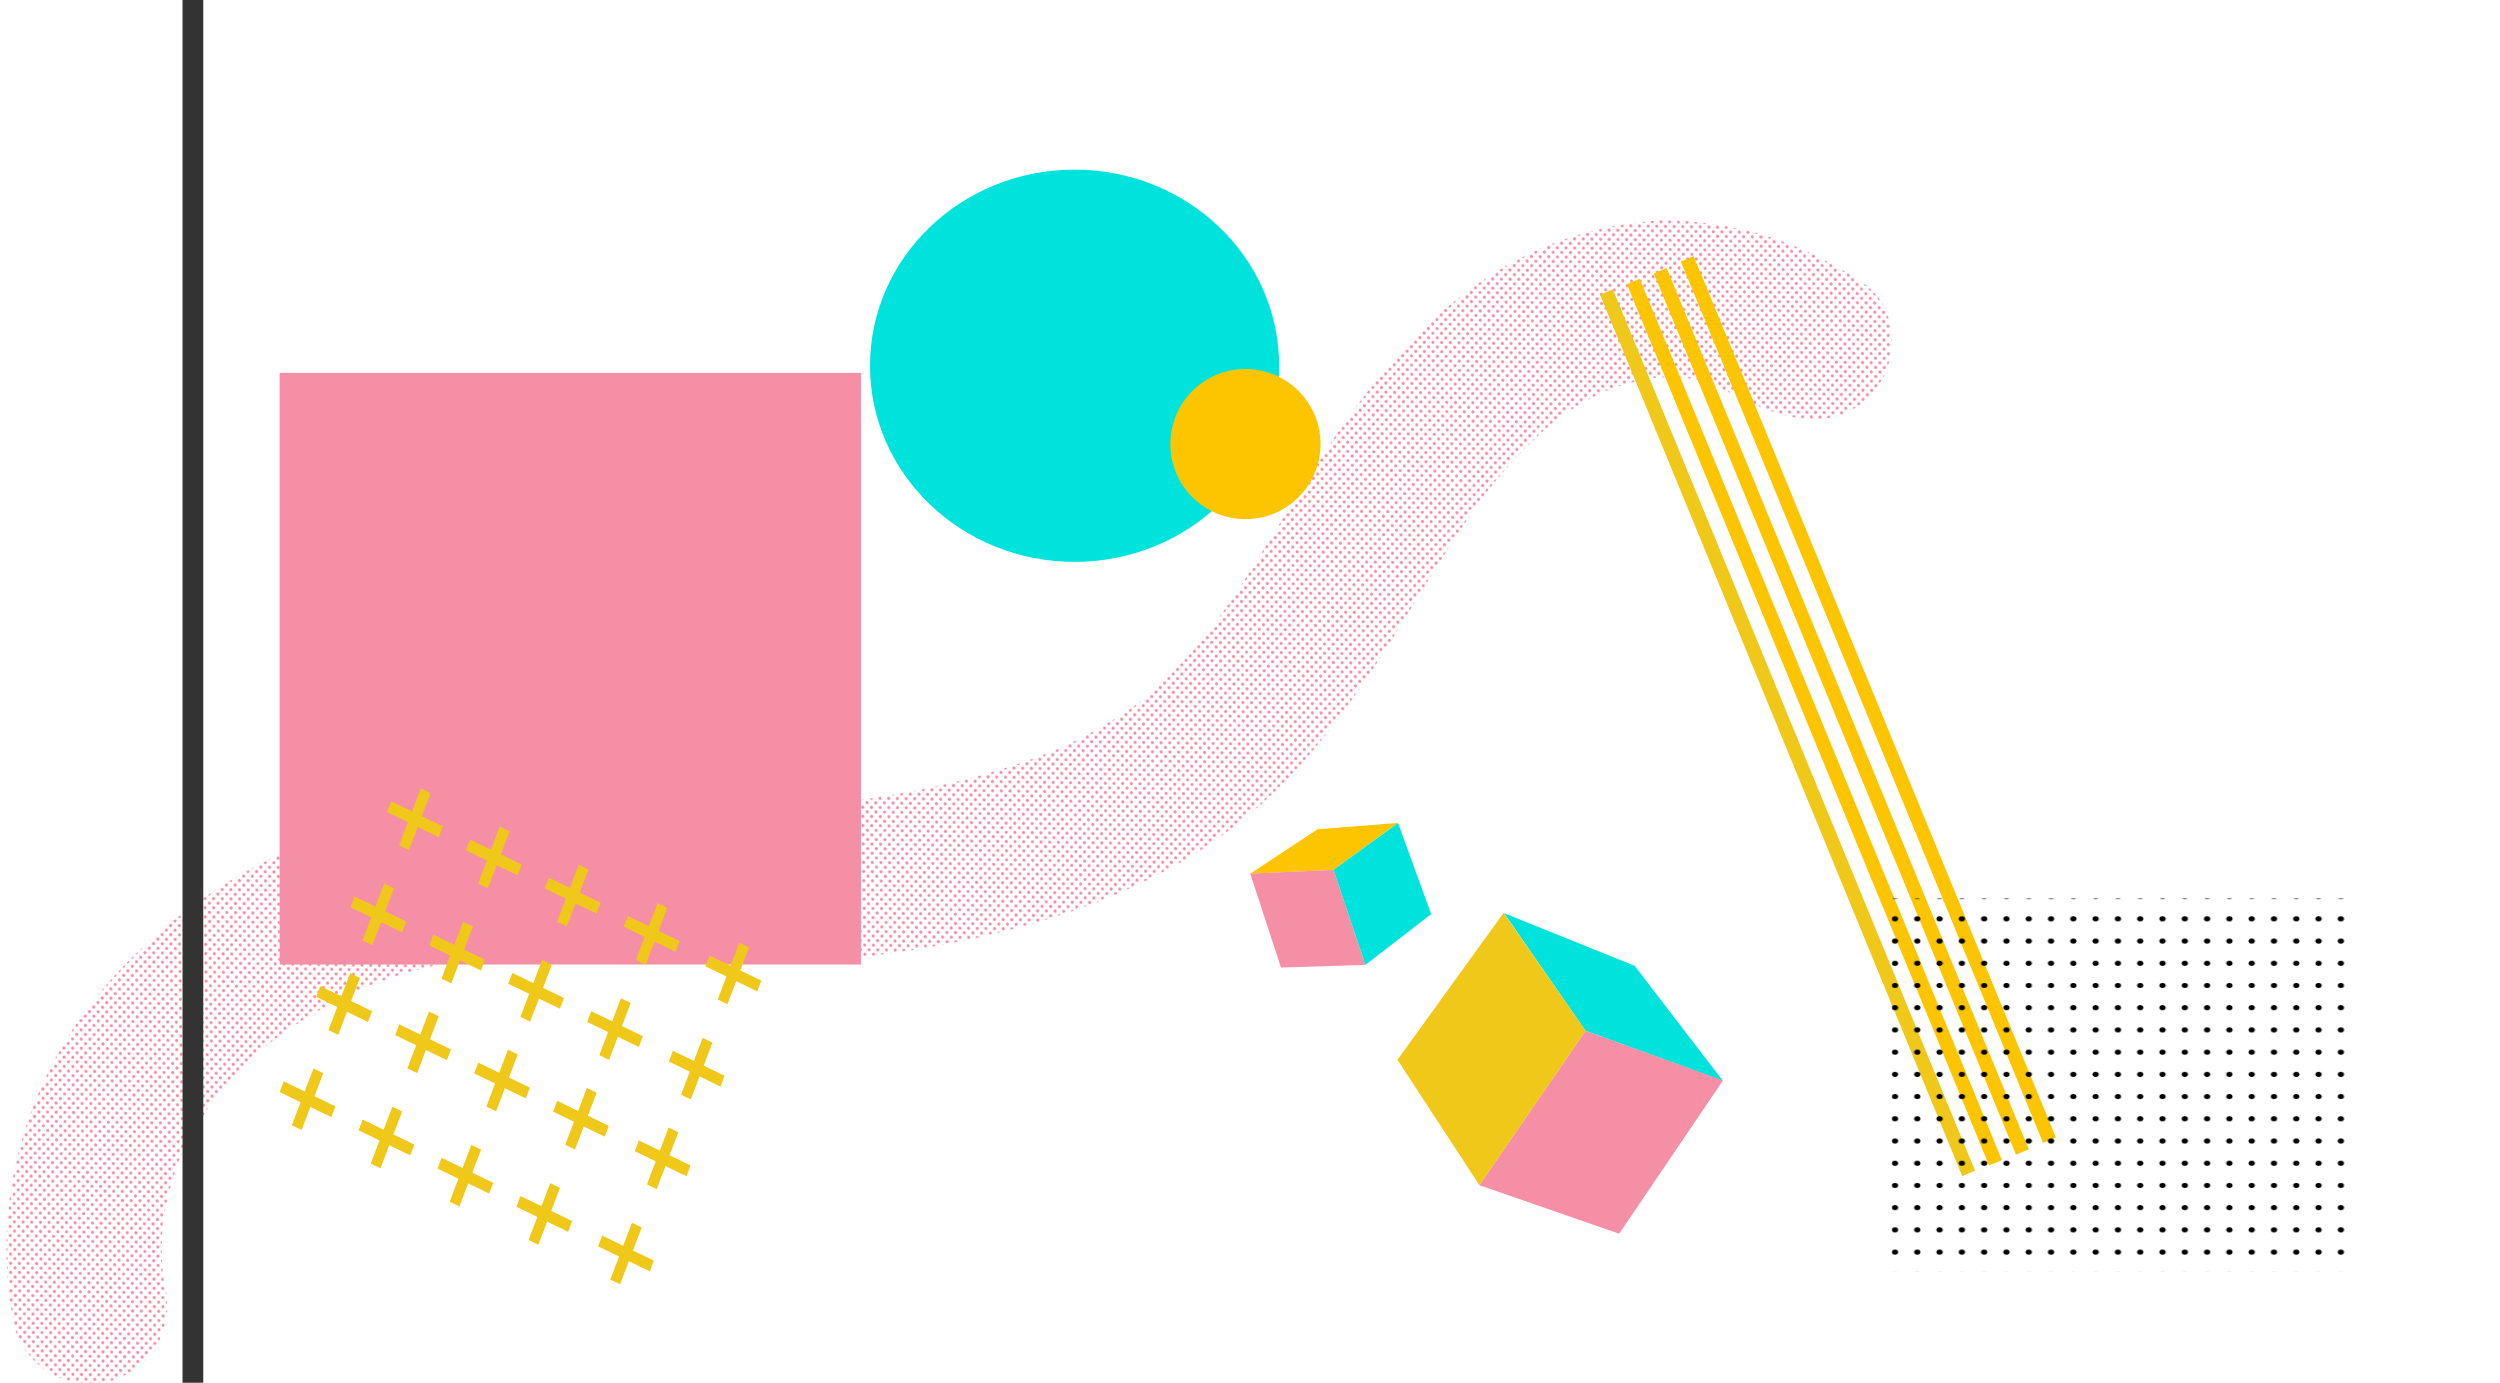 <svg xmlns="http://www.w3.org/2000/svg" xmlns:xlink="http://www.w3.org/1999/xlink" width="1931" height="1068" viewBox="0 0 1931 1068"><defs><style>.cls-1{fill:none;}.cls-2{fill:#f58fa5;}.cls-3{fill:url(#New_Pattern);}.cls-4{fill:#00e3dc;}.cls-5{fill:#fcc500;}.cls-6{fill:#efc819;}.cls-7{fill:url(#New_Pattern_4);}.cls-8{fill:#333;}</style><pattern id="New_Pattern" data-name="New Pattern" width="10" height="10" patternTransform="matrix(0.33, -0.35, 0.34, 0.36, -2.04, 10.12)" patternUnits="userSpaceOnUse" viewBox="0 0 10 10"><rect class="cls-1" width="10" height="10"/><circle class="cls-2" cx="5" cy="5" r="2.5"/></pattern><pattern id="New_Pattern_4" data-name="New Pattern 4" width="21" height="26" patternTransform="translate(8.6 14.74) scale(0.82 0.66)" patternUnits="userSpaceOnUse" viewBox="0 0 21 26"><rect class="cls-1" width="21" height="26"/><circle cx="10.5" cy="13" r="3"/></pattern></defs><g id="Layer_1" data-name="Layer 1"><path class="cls-3" d="M1453,233c-7.45-11.64-17.57-17.29-36-27.89a264,264,0,0,0-72-28c-32.29-7.27-58.34-7.11-63.65-6.81a270.6,270.6,0,0,0-123.09,38.06C1088.41,250,1041,318.93,999.11,387c-20.66,33.58-40.8,67.55-64.26,99.25-15.85,20-33.24,38.56-52.85,54.8A360.48,360.48,0,0,1,816.18,579c-46.91,18.93-96.69,30.73-146.63,38.09-55.48,6.78-110.79,6.5-166.55,2.79-29.39-2-58.79-4.13-88.26-4.06a505,505,0,0,0-97.55,9.89c-31.19,6.23-60.66,16.8-89.86,29.32a385.78,385.78,0,0,0-67,36.52c-47.2,32.5-89.12,74-116.89,124.74C8.64,879.9-3.63,953.16,11.16,1024.41c3,14.36,15.41,29,27.68,36.27,12.91,7.61,31.94,10.83,46.42,6.11s28.64-13.85,36-27.88c7.84-15,9.52-30.12,6.07-46.77-.52-2.49-1-5-1.43-7.48a229.31,229.31,0,0,1,.14-42.73,255.51,255.51,0,0,1,13-47.51,273,273,0,0,1,26.59-45.53,319.34,319.34,0,0,1,45.4-45.32,377.1,377.1,0,0,1,69.14-40.28,400.29,400.29,0,0,1,84.88-23.38c59.78-6.61,119.65,1.23,179.49,3.68,66.77,2.73,134-3.46,199.44-17,59.46-12.29,119.15-31.61,171.68-62.74a375.86,375.86,0,0,0,75.73-59.13c22.5-22.83,42.09-48.74,60.28-75.11,33.92-49.16,61.69-102.39,97.26-150.4,15.65-19.68,32.79-38.08,52.11-54.14a239.51,239.51,0,0,1,38.39-22.71,208,208,0,0,1,36.46-10.29,169.73,169.73,0,0,1,27.15-.16,148.75,148.75,0,0,1,22.4,6.22c19.39,9.11,38.39,20,59.49,24,16.13,3.09,31.84,2.47,46.41-6.12,12.5-7.37,24.41-21.8,27.68-36.27C1462.56,264.26,1461.8,246.82,1453,233Z"/></g><g id="Layer_2" data-name="Layer 2"><ellipse class="cls-4" cx="830" cy="282.5" rx="158" ry="151.5"/><circle class="cls-5" cx="962" cy="343" r="58"/><path class="cls-5" d="M965.62,674.86l52.16-34.39,61.89-4.82L1030,671.88Z"/><path class="cls-2" d="M965.65,674.75l23.77,72.58,65.2-2.06L1030,671.88Z"/><path class="cls-4" d="M1079.87,635.65,1030,671.88l24.63,73.39,50.81-39.22Z"/><rect class="cls-6" x="1375.33" y="198.02" width="10.75" height="736" transform="translate(-111.52 567.22) rotate(-22.34)"/><rect class="cls-5" x="1396.08" y="189.84" width="10.75" height="736" transform="translate(-106.85 574.49) rotate(-22.34)"/><rect class="cls-5" x="1416.83" y="181.5" width="10.75" height="736" transform="translate(-102.12 581.75) rotate(-22.34)"/><rect class="cls-5" x="1437.74" y="172.36" width="10.75" height="736" transform="translate(-97.08 589.01) rotate(-22.34)"/><rect class="cls-2" x="216" y="288" width="449" height="457"/><path class="cls-4" d="M1330.78,834.84,1262.61,746l-100.92-40.7,63,90.91Z"/><path class="cls-2" d="M1330.79,834.61l-80.16,118.3-108-37.46,82-119.29Z"/><path class="cls-6" d="M1161.35,705.15l63.34,91-82,119.29L1079.4,818.6Z"/><polygon class="cls-6" points="315.89 656.54 308.34 652.88 325.07 608.95 332.62 612.61 315.89 656.54"/><polygon class="cls-6" points="298.94 627.23 302.1 618.92 342.02 638.26 338.86 646.57 298.94 627.23"/><polygon class="cls-6" points="376.84 686.07 369.29 682.41 386.02 638.48 393.58 642.14 376.84 686.07"/><polygon class="cls-6" points="359.89 656.76 363.06 648.45 402.98 667.79 399.81 676.1 359.89 656.76"/><polygon class="cls-6" points="437.8 715.6 430.25 711.94 446.98 668.01 454.53 671.67 437.8 715.6"/><polygon class="cls-6" points="420.85 686.29 424.01 677.98 463.93 697.32 460.77 705.63 420.85 686.29"/><polygon class="cls-6" points="498.75 745.13 491.2 741.47 507.94 697.54 515.49 701.2 498.75 745.13"/><polygon class="cls-6" points="481.8 715.82 484.97 707.51 524.89 726.85 521.72 735.16 481.8 715.82"/><polygon class="cls-6" points="561.87 775.7 554.32 772.04 571.05 728.11 578.6 731.77 561.87 775.7"/><polygon class="cls-6" points="544.92 746.39 548.08 738.08 588 757.42 584.83 765.73 544.92 746.39"/><polygon class="cls-6" points="287.58 730.06 280.03 726.4 296.76 682.48 304.32 686.14 287.58 730.06"/><polygon class="cls-6" points="270.63 700.76 273.8 692.45 313.71 711.78 310.55 720.1 270.63 700.76"/><polygon class="cls-6" points="348.54 759.59 340.99 755.93 357.72 712.01 365.27 715.66 348.54 759.59"/><polygon class="cls-6" points="331.59 730.29 334.75 721.98 374.67 741.31 371.5 749.62 331.59 730.29"/><polygon class="cls-6" points="409.49 789.12 401.94 785.46 418.68 741.53 426.23 745.19 409.49 789.12"/><polygon class="cls-6" points="392.54 759.82 395.71 751.5 435.63 770.84 432.46 779.15 392.54 759.82"/><polygon class="cls-6" points="470.45 818.65 462.9 814.99 479.63 771.06 487.18 774.72 470.45 818.65"/><polygon class="cls-6" points="453.5 789.34 456.66 781.03 496.58 800.37 493.42 808.68 453.5 789.34"/><polygon class="cls-6" points="533.56 849.22 526.01 845.57 542.74 801.64 550.3 805.3 533.56 849.22"/><polygon class="cls-6" points="516.61 819.92 519.78 811.61 559.7 830.94 556.53 839.25 516.61 819.92"/><polygon class="cls-6" points="261.26 799.32 253.7 795.66 270.44 751.73 277.99 755.39 261.26 799.32"/><polygon class="cls-6" points="244.31 770.01 247.47 761.7 287.39 781.04 284.22 789.35 244.31 770.01"/><polygon class="cls-6" points="322.21 828.85 314.66 825.19 331.39 781.26 338.94 784.92 322.21 828.85"/><polygon class="cls-6" points="305.26 799.54 308.43 791.23 348.34 810.57 345.18 818.88 305.26 799.54"/><polygon class="cls-6" points="383.17 858.37 375.62 854.72 392.35 810.79 399.9 814.45 383.17 858.37"/><polygon class="cls-6" points="366.22 829.07 369.38 820.76 409.3 840.09 406.13 848.4 366.22 829.07"/><polygon class="cls-6" points="444.12 887.9 436.57 884.24 453.3 840.32 460.86 843.98 444.12 887.9"/><polygon class="cls-6" points="427.17 858.6 430.34 850.28 470.25 869.62 467.09 877.93 427.17 858.6"/><polygon class="cls-6" points="507.24 918.48 499.68 914.82 516.42 870.89 523.97 874.55 507.24 918.48"/><polygon class="cls-6" points="490.29 889.17 493.45 880.86 533.37 900.2 530.2 908.51 490.29 889.17"/><polygon class="cls-6" points="232.95 872.84 225.4 869.18 242.13 825.25 249.68 828.91 232.95 872.84"/><polygon class="cls-6" points="216 843.53 219.17 835.22 259.08 854.56 255.92 862.87 216 843.53"/><polygon class="cls-6" points="293.91 902.37 286.36 898.71 303.09 854.78 310.64 858.44 293.91 902.37"/><polygon class="cls-6" points="276.95 873.06 280.12 864.75 320.04 884.09 316.87 892.4 276.95 873.06"/><polygon class="cls-6" points="354.86 931.9 347.31 928.24 364.04 884.31 371.6 887.97 354.86 931.9"/><polygon class="cls-6" points="337.91 902.59 341.08 894.28 380.99 913.62 377.83 921.93 337.91 902.59"/><polygon class="cls-6" points="415.82 961.43 408.27 957.77 425 913.84 432.55 917.5 415.82 961.43"/><polygon class="cls-6" points="398.87 932.12 402.03 923.81 441.95 943.15 438.78 951.46 398.87 932.12"/><polygon class="cls-6" points="478.93 992 471.38 988.34 488.11 944.41 495.66 948.07 478.93 992"/><polygon class="cls-6" points="461.98 962.69 465.14 954.38 505.06 973.72 501.9 982.03 461.98 962.69"/><rect class="cls-7" x="1461" y="694" width="358" height="288"/><rect class="cls-8" x="141" width="16" height="1068"/></g></svg>